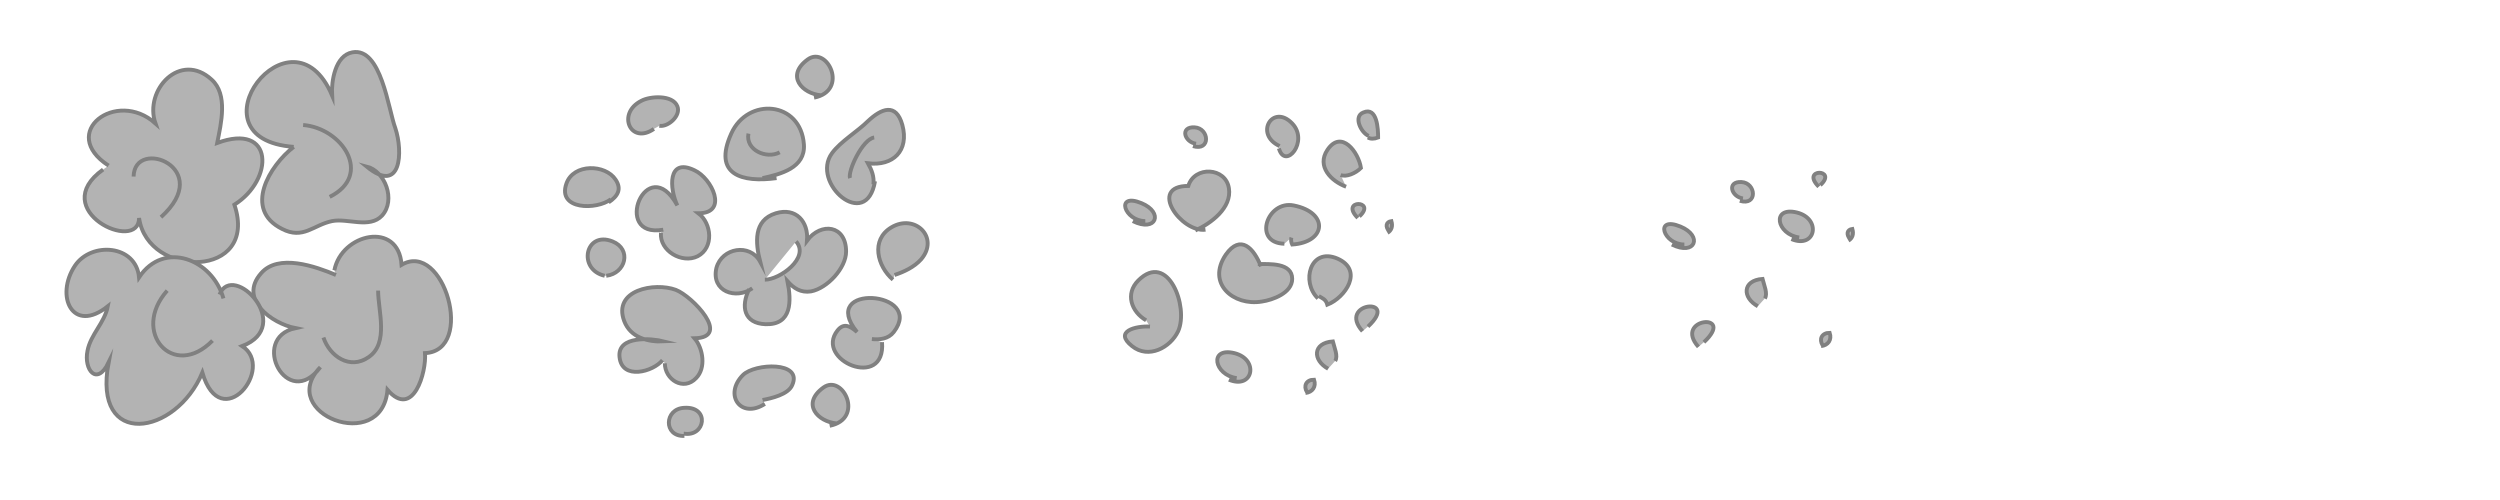 <svg xmlns="http://www.w3.org/2000/svg" viewBox="0 0 320 64"><style>.st0{fill:#B3B3B3;stroke:#808080;stroke-width:0.5;stroke-miterlimit:10;} .st1{fill:none;stroke:#808080;stroke-width:0.5;stroke-miterlimit:10;}</style><g id="smoke_4"><path class="st0" d="M223.1 25.4c-1.5-.2-2.1-2.2-.2-2.1 1.9.1 2.1 3.1-.2 2.4M232.8 23.9c-2.4-2.4 2.5-2.3.2-.2M236.8 30.6c-.5-.6-.4-1.2.3-1.3.2.7 0 1.2-.5 1.5M217.4 44.4c-3.3-3.7 4.9-4.5.7-.6M225 39.2c-2-1.1-2-3.3.6-3.5.2.8.7 1.9.3 2.5M233.3 44.2c-.5-.8-.1-1.6.9-1.6.3.9-.2 1.6-1.1 1.7M215.6 31.3c-2.7 0-3.9-3.7-.5-2.3 2.9 1.2 1.9 3.8-1.1 2.3M230.3 30.4c-2.9-.4-3.6-4-.3-3.2 3.2.8 2.4 4.7-.7 3.4"/></g><g id="smoke_3"><path class="st0" d="M147.2 41.8c-1.8-.1-4.7.6-2.3 2.5 2.1 1.7 4.9.2 5.9-1.9 1.4-3.1-1.3-10.3-5.1-6.5-1.7 1.7-.9 4 1 5.1M153.1 18.4c-1.5-.2-2.1-2.2-.2-2.1 1.9.1 2.1 3.1-.2 2.4M163.8 18.7c-3.3-1.5-.9-5.5 1.6-2.9 2.2 2.3-.9 6-1.7 3.2M172.3 23.9c-1.9-.7-3.8-2.6-2.4-4.7 1.8-2.7 4 .3 4.3 2.3-.7.7-1.9 1.2-2.6.9M175.2 17.4c-1-.4-2-2.5-.7-3 1.8-.8 1.9 2.2 1.9 3.2-.5.2-1 .2-1.3 0M173.8 27.9c-2.4-2.4 2.5-2.3.2-.2M177.8 29.6c-.5-.6-.4-1.2.3-1.3.2.7 0 1.2-.5 1.5M174.4 42.4c-3.3-3.7 4.9-4.5.7-.6M170 47.2c-2-1.1-2-3.3.6-3.5.2.8.7 1.9.3 2.5M167.3 50.2c-.5-.8-.1-1.6.9-1.6.3.9-.2 1.6-1.1 1.7M168.7 38.2c-2.2-2.1-1-6.6 2.5-5.1 3.4 1.5 1 5-1.3 5.9-.2-.7-.6-.8-1.1-1.1M161 33.8c1.5 0 4.4-.2 4.4 1.9 0 1.8-2.5 2.7-3.9 2.9-3.6.6-7.1-2.3-4.6-6 1.9-2.7 3.6-.8 4.5 1.5M164.4 31.2c-4.1-.1-2.2-5.6 1.2-4.9 4.5.9 4.2 4.7-.2 5-.1-.2-.2-.6-.1-.9M154.3 29.4c-3.1.4-7.4-5.6-2.2-5.6.8-2.6 4.8-2.4 5.2.3.4 2.5-2.3 4.5-4.3 5.4M146.6 28.3c-2.7 0-3.9-3.7-.5-2.3 2.9 1.2 1.9 3.8-1.1 2.3M158.3 48.4c-2.9-.4-3.6-4-.3-3.2 3.2.8 2.4 4.7-.7 3.4"/></g><g id="smoke_2_1_"><path class="st0" d="M112.9 43.8c.5 6.2-8.7 2.3-5.7-1.5.8-1 1.6-.6 2.5.2-5.1-6.3 8.8-5.3 4.7 0-.7.9-1.8 1-2.8.9M87.6 55.8c-2.7.1-2.6-3.5 0-3.6 3.3-.2 2.7 3.8-.1 3.3M97.9 51.7c-3.1 2-5.3-1.2-2.8-3.7 1.5-1.5 7.7-1.8 6.3 1.3-.5 1.2-2.7 1.7-3.8 1.9M85.1 46.5c0 2.1 2.4 3.6 4 1.9 1.3-1.3.9-3.8-.2-5.1 4.8-.1-.3-5.4-2.4-6.2-2.7-1-8.1 0-6.6 4 .8 2.1 3 2.7 5.1 2.6-1.6-.4-6-.8-5.7 2 .3 3 4.3 1.9 5.5.4M77.4 35.3c-3.5-.8-2.5-5.8 1-4.4 2.5 1 1.7 4.1-.8 4.4M78.2 25.5c-1.8 1.4-6.9 1.4-5.7-2 .9-2.6 5-2.5 6.3-.5.8 1.2.3 2.1-.9 2.9M84.9 29.4c-6.7 1.2-2.1-10.2 1.8-3.1-1-2.1-1.3-6.2 2.2-4.5 2.2 1 4.4 5.5.5 5.5 1.7 1.3 2 4.4-.1 5.5-2 1-4.9-.7-4.7-3M96.3 36.9c-2.1 1.5-5.3.4-4.6-2.6.7-2.6 4.3-3.2 5.6-.8-.6-2.4-.9-5.3 2-6.2 2.6-.8 4.2 1.1 4 3.5 1.8-2.4 5-2 5 1.4 0 2.1-2.4 4.7-4.5 5.1-1.3.2-2.2-.4-3-1.3.5 2.5.6 5.6-2.8 5.5-2.8-.1-3.2-2.3-2.1-4.5M97.9 35.8c1.9 0 5.8-2.8 4-4.9M99.4 22.8c-4.4.6-8.2-.4-5.8-5.7 2.1-4.7 8.9-4.2 9.3 1.4.2 3-3 3.8-5.3 4.3M99.8 19.5c-1.7.9-4.4-.3-4-2.4M112 23.2c-1.1 6.5-8.3.2-5.5-3.6 1.1-1.5 3.3-2.8 4.6-4.1 1.7-1.6 3.6-2.4 4.4.5.9 3.3-1.2 5.3-4.4 4.9.5.9.8 1.7.7 2.7M114.3 35.8c-2-1.7-2.9-5.1-.2-6.7 3-1.8 6.2 1.3 3.8 4.1-.9 1-2.2 1.6-3.4 2M105.1 12.2c-2.4-.2-4.6-2.5-1.7-4.6 2.5-1.8 5.3 4 .8 4.9M107.1 54.2c-2.4-.2-4.6-2.5-1.7-4.6 2.5-1.8 5.3 4 .8 4.9M83.7 16.5c-3 2.1-4.8-2-1.6-3.6 1.1-.6 4-.8 4.6.7.5 1.2-1.2 2.7-2.3 2.5"/><path class="st1" d="M111.9 17.6c-1.5.2-3.4 4.3-3.1 5.2"/></g><g id="smoke_1"><path class="st0" d="M13.9 21.2c-6.5-4.2 1-9.9 6-5.4-1.5-4.3 3.2-9.3 7.2-5.6 2.1 1.9 1.2 5.6.7 8.1 7.3-2.7 7.3 4.7 2.2 7.9 3.2 9.5-11.1 9.5-12.2 1.7 0 4.6-11.9-1-4.6-6.2"/><path class="st1" d="M20.6 27.8c7-6.3-3.4-10.3-3.5-5.2"/><path class="st0" d="M37.6 18.8c-3.1 2.4-6.5 8-1.5 10.5 2.7 1.4 4-.5 6.4-1 2-.4 4.8 1 6.4-.7 1.8-2 .4-5.7-2-6.3 4.5 3.7 4.7-1.9 3.7-4.9-.9-2.4-1.8-10.4-5.5-9.7-2.2.4-2.7 3.7-2.6 5.5-5.2-12.2-18.7 5.6-4.9 6.6"/><path class="st1" d="M38.8 16c5 .4 9 6.4 3.4 9.2"/><path class="st0" d="M42.8 34.6c.9-4.7 8.2-6.4 8.6-.7 5.4-3.2 9.5 11 3 11.3.2 2.4-1.5 8.5-4.8 4.7-.7 8.3-14.3 3-8.6-2.9-4.2 5.7-9.1-3.7-3.2-5-3-.6-7.3-3.7-4.4-7 2.2-2.6 7-.9 9.6.2"/><path class="st1" d="M48.4 37.2c0 2.6 1.4 6.7-1.2 8.5-2.4 1.7-5-.1-5.8-2.5"/><path class="st0" d="M28.6 38.2c-1.4-5-7.6-7.5-10.8-2.7-.4-4.2-6.1-4.6-8.2-1.5-2.6 3.9-.3 8.8 4.2 5.2-.4 2.1-2.2 3.6-2.6 5.7-.5 2.4 1.2 4.6 2.7 1.5-2.1 11.1 8.6 9.4 12 1.3 2.4 8.1 9.4-.6 5.1-3.4 6.8-2.6-1.2-10.9-2.9-6.6"/><path class="st1" d="M21.4 37.2c-4.7 5.3.8 11.5 5.8 6.4"/></g></svg>